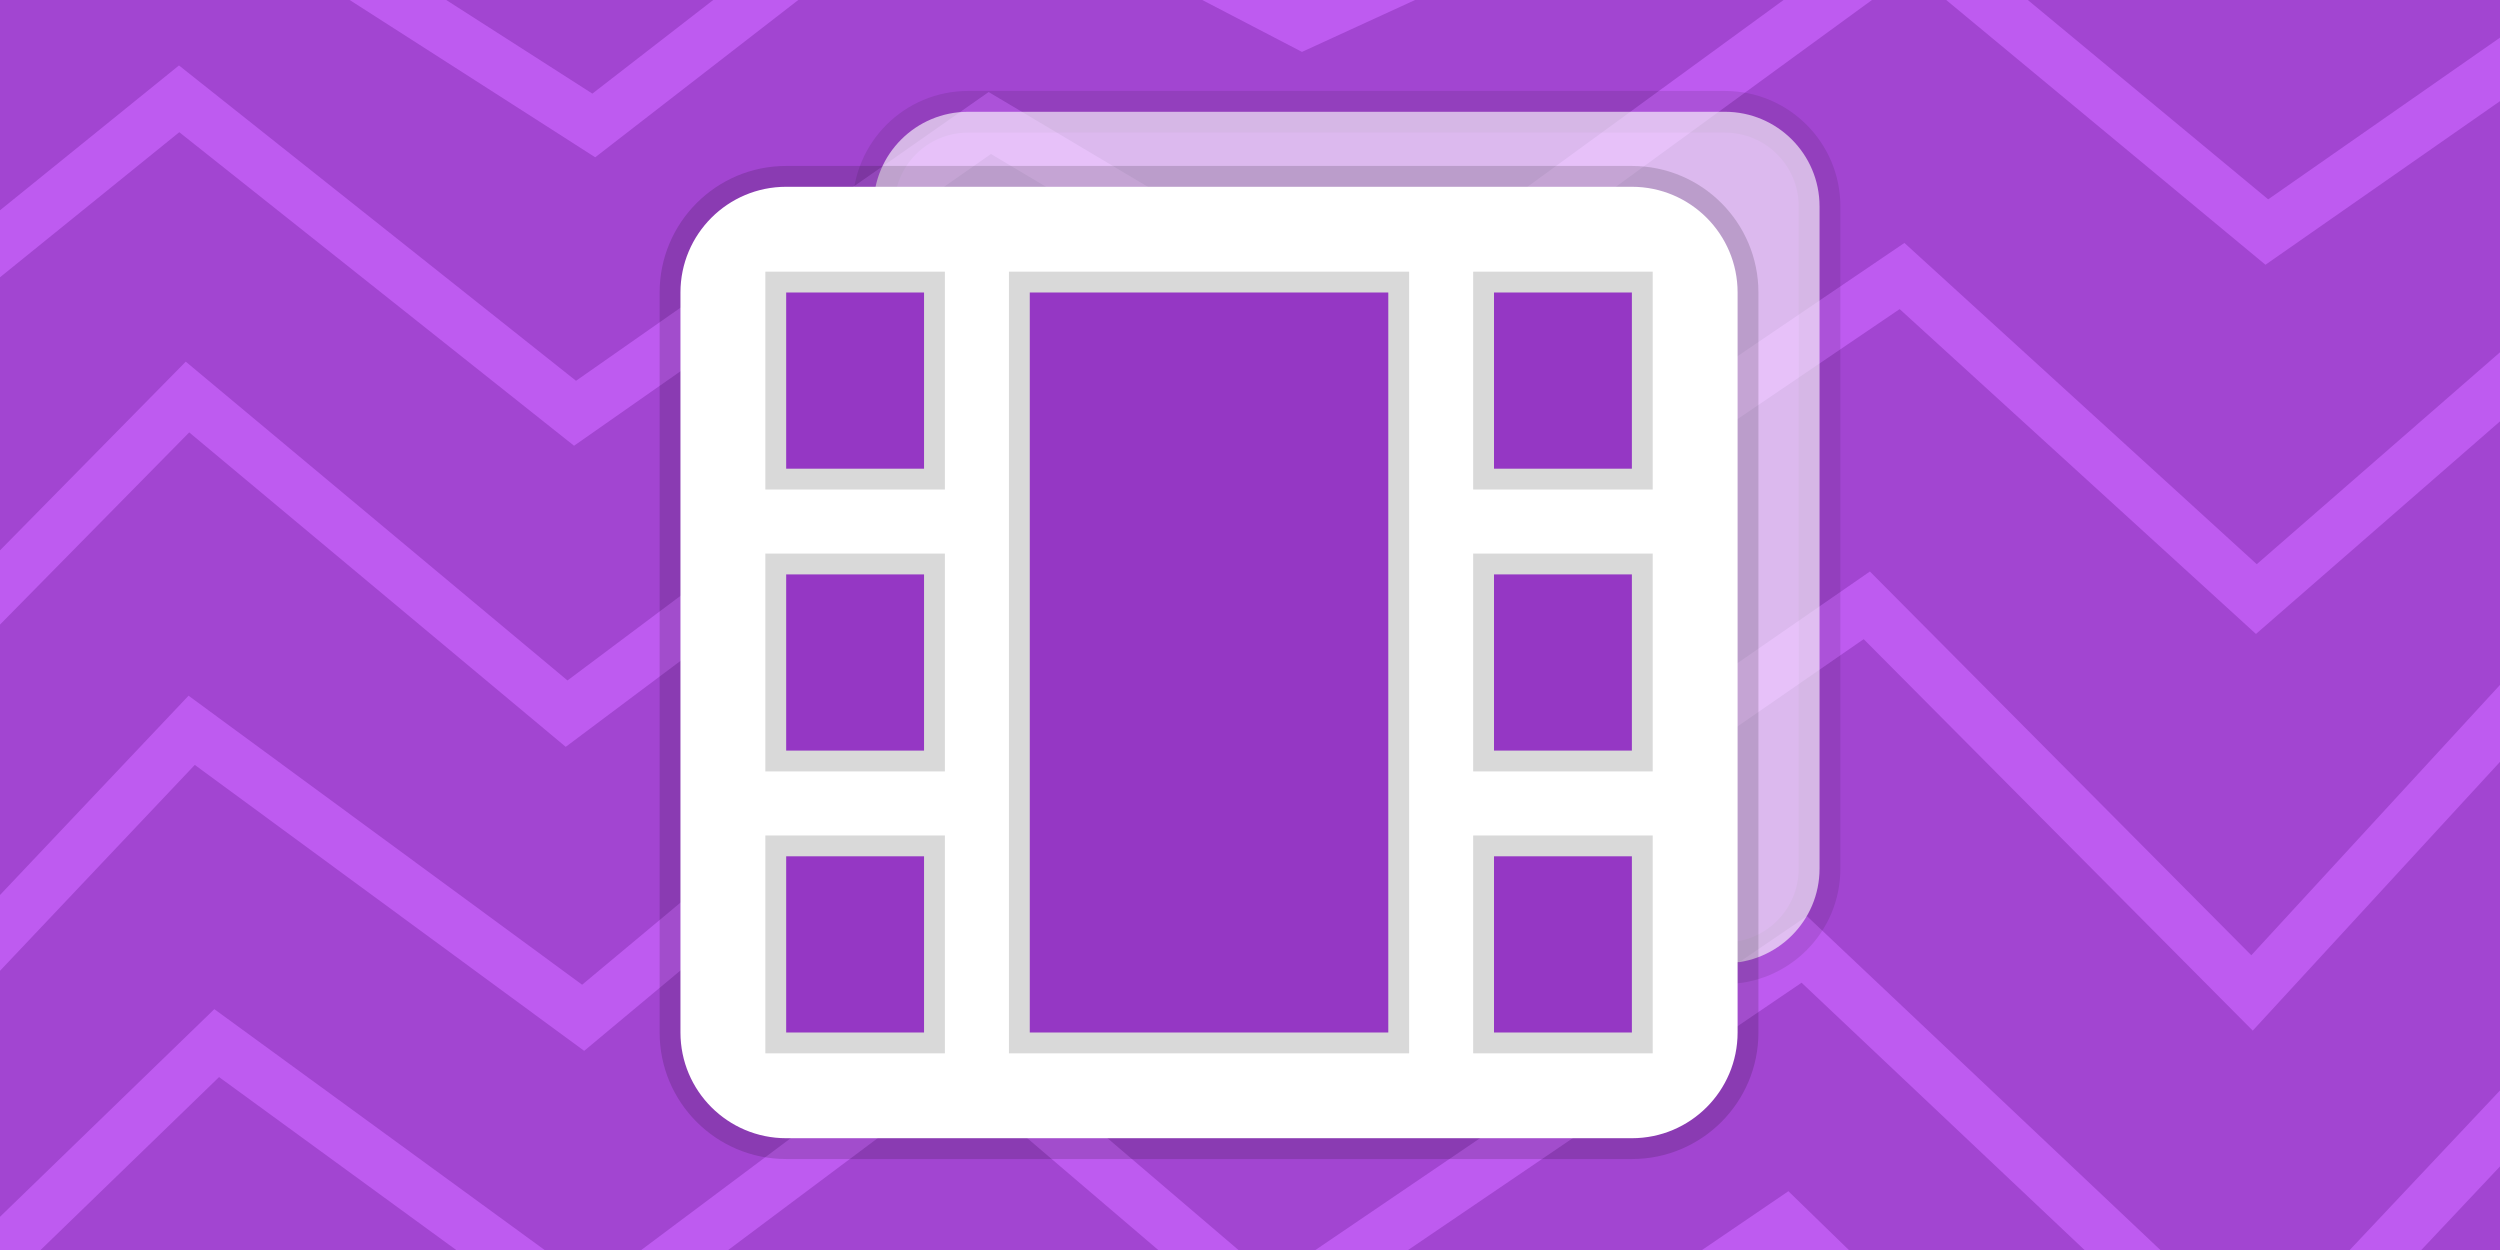 <svg version="1.1" xmlns="http://www.w3.org/2000/svg" xmlns:xlink="http://www.w3.org/1999/xlink" width="600" height="300" viewBox="30.449,22.747,600,300"><g transform="translate(30.449,22.747)"><g data-paper-data="{&quot;isPaintingLayer&quot;:true}" fill-rule="nonzero" stroke-linecap="butt" stroke-linejoin="miter" stroke-miterlimit="10" stroke-dasharray="" stroke-dashoffset="0" style="mix-blend-mode: normal"><g fill="#a245d1"><path d="M0,300v-300h600v300z" stroke="none" stroke-width="1"/><path d="M-15.015,239.766l61.015,-64.492l93.955,68.994l94.045,-78.501l90.489,64.976l123.541,-85.465l92.456,93.027l74.529,-81.018v157.991h-630.03z" stroke="#be5bf0" stroke-width="12.5"/><path d="M-15.015,-15.754h630.03v95.508l-73.486,64.027l-85.042,-77.538l-127.483,86.501l-89.489,-58.997l-103.529,77.529l-90.988,-75.991l-60.012,60.958z" stroke="#be5bf0" stroke-width="12.5"/><path d="M-15.015,-15.754h630.03v21.934l-70.979,49.511l-85.039,-70.523l-133.009,97.012l-88.438,-52.655l-99.541,69.661l-95.018,-75.468l-58.006,46.94z" stroke="#be5bf0" stroke-width="12.5"/><path d="M52.006,250.348l90.499,65.988l87.523,-65.49l74.955,63.991l128.036,-86.976l92.282,87.172l33.205,-0.154l56.511,-59.997v60.393h-630.03z" stroke="#be5bf0" stroke-width="12.5"/><path d="M-15.015,-15.754h630.03l-156.018,0.922l-104.043,0.916l-42.311,19.417l-40.661,-21.166l-69.516,-0.671l-59.961,46.447l-72.48,-46.432z" stroke="#be5bf0" stroke-width="12.5"/><path d="M397.54,315.015l30.974,-21.087l21.711,21.106l164.79,0.243h-630.03z" stroke="#be5bf0" stroke-width="12.5"/></g><g><path d="M413.986,26.828c12.54,0 22.705,10.165 22.705,22.705v158.934c0,12.54 -10.165,22.705 -22.705,22.705h-181.639c-12.54,0 -22.705,-10.165 -22.705,-22.705v-158.934c0,-12.54 10.165,-22.705 22.705,-22.705z" data-paper-data="{&quot;index&quot;:null}" fill="none" stroke-opacity="0.094" stroke="#000000" stroke-width="10"/><path d="M413.986,26.828c12.54,0 22.705,10.165 22.705,22.705v158.934c0,12.54 -10.165,22.705 -22.705,22.705h-181.639c-12.54,0 -22.705,-10.165 -22.705,-22.705v-158.934c0,-12.54 10.165,-22.705 22.705,-22.705z" data-paper-data="{&quot;index&quot;:null}" fill-opacity="0.624" fill="#ffffff" stroke="none" stroke-width="1"/></g><g><path d="M391.653,44.828c14.013,0 25.371,11.359 25.371,25.372v177.6c0,14.013 -11.359,25.371 -25.371,25.371h-202.972c-14.012,0 -25.371,-11.359 -25.371,-25.371v-177.6c0,-14.012 11.359,-25.372 25.371,-25.372z" data-paper-data="{&quot;index&quot;:null}" fill="none" stroke-opacity="0.149" stroke="#000000" stroke-width="10"/><path d="M391.653,44.828c14.013,0 25.371,11.359 25.371,25.372v177.6c0,14.013 -11.359,25.371 -25.371,25.371h-202.972c-14.012,0 -25.371,-11.359 -25.371,-25.371v-177.6c0,-14.012 11.359,-25.372 25.371,-25.372z" data-paper-data="{&quot;index&quot;:null}" fill="#ffffff" stroke="none" stroke-width="1"/><path d="M333.19,247.8h-86.046v-177.6h86.046z" data-paper-data="{&quot;index&quot;:null}" fill="none" stroke-opacity="0.149" stroke="#000000" stroke-width="10"/><path d="M221.772,112.486h-33.091v-42.286h33.091z" data-paper-data="{&quot;index&quot;:null}" fill="none" stroke-opacity="0.149" stroke="#000000" stroke-width="10"/><path d="M221.772,247.8h-33.091v-42.286h33.091z" data-paper-data="{&quot;index&quot;:null}" fill="none" stroke-opacity="0.149" stroke="#000000" stroke-width="10"/><path d="M221.772,180.143h-33.091v-42.286h33.091z" data-paper-data="{&quot;index&quot;:null}" fill="none" stroke-opacity="0.149" stroke="#000000" stroke-width="10"/><path d="M358.561,70.2h33.091v42.286h-33.091z" data-paper-data="{&quot;index&quot;:null}" fill="none" stroke-opacity="0.149" stroke="#000000" stroke-width="10"/><path d="M358.561,205.514h33.091v42.286h-33.091z" data-paper-data="{&quot;index&quot;:null}" fill="none" stroke-opacity="0.149" stroke="#000000" stroke-width="10"/><path d="M358.561,137.857h33.091v42.286h-33.091z" data-paper-data="{&quot;index&quot;:null}" fill="none" stroke-opacity="0.149" stroke="#000000" stroke-width="10"/><path d="M333.19,247.8h-86.046v-177.6h86.046z" data-paper-data="{&quot;index&quot;:null}" fill="#9537c4" stroke="none" stroke-width="1"/><path d="M221.772,112.486h-33.091v-42.286h33.091z" data-paper-data="{&quot;index&quot;:null}" fill="#9537c4" stroke="none" stroke-width="1"/><path d="M221.772,247.8h-33.091v-42.286h33.091z" data-paper-data="{&quot;index&quot;:null}" fill="#9537c4" stroke="none" stroke-width="1"/><path d="M221.772,180.143h-33.091v-42.286h33.091z" data-paper-data="{&quot;index&quot;:null}" fill="#9537c4" stroke="none" stroke-width="1"/><path d="M358.561,70.2h33.091v42.286h-33.091z" data-paper-data="{&quot;index&quot;:null}" fill="#9537c4" stroke="none" stroke-width="1"/><path d="M358.561,205.514h33.091v42.286h-33.091z" data-paper-data="{&quot;index&quot;:null}" fill="#9537c4" stroke="none" stroke-width="1"/><path d="M358.561,137.857h33.091v42.286h-33.091z" data-paper-data="{&quot;index&quot;:null}" fill="#9537c4" stroke="none" stroke-width="1"/></g></g></g></svg>